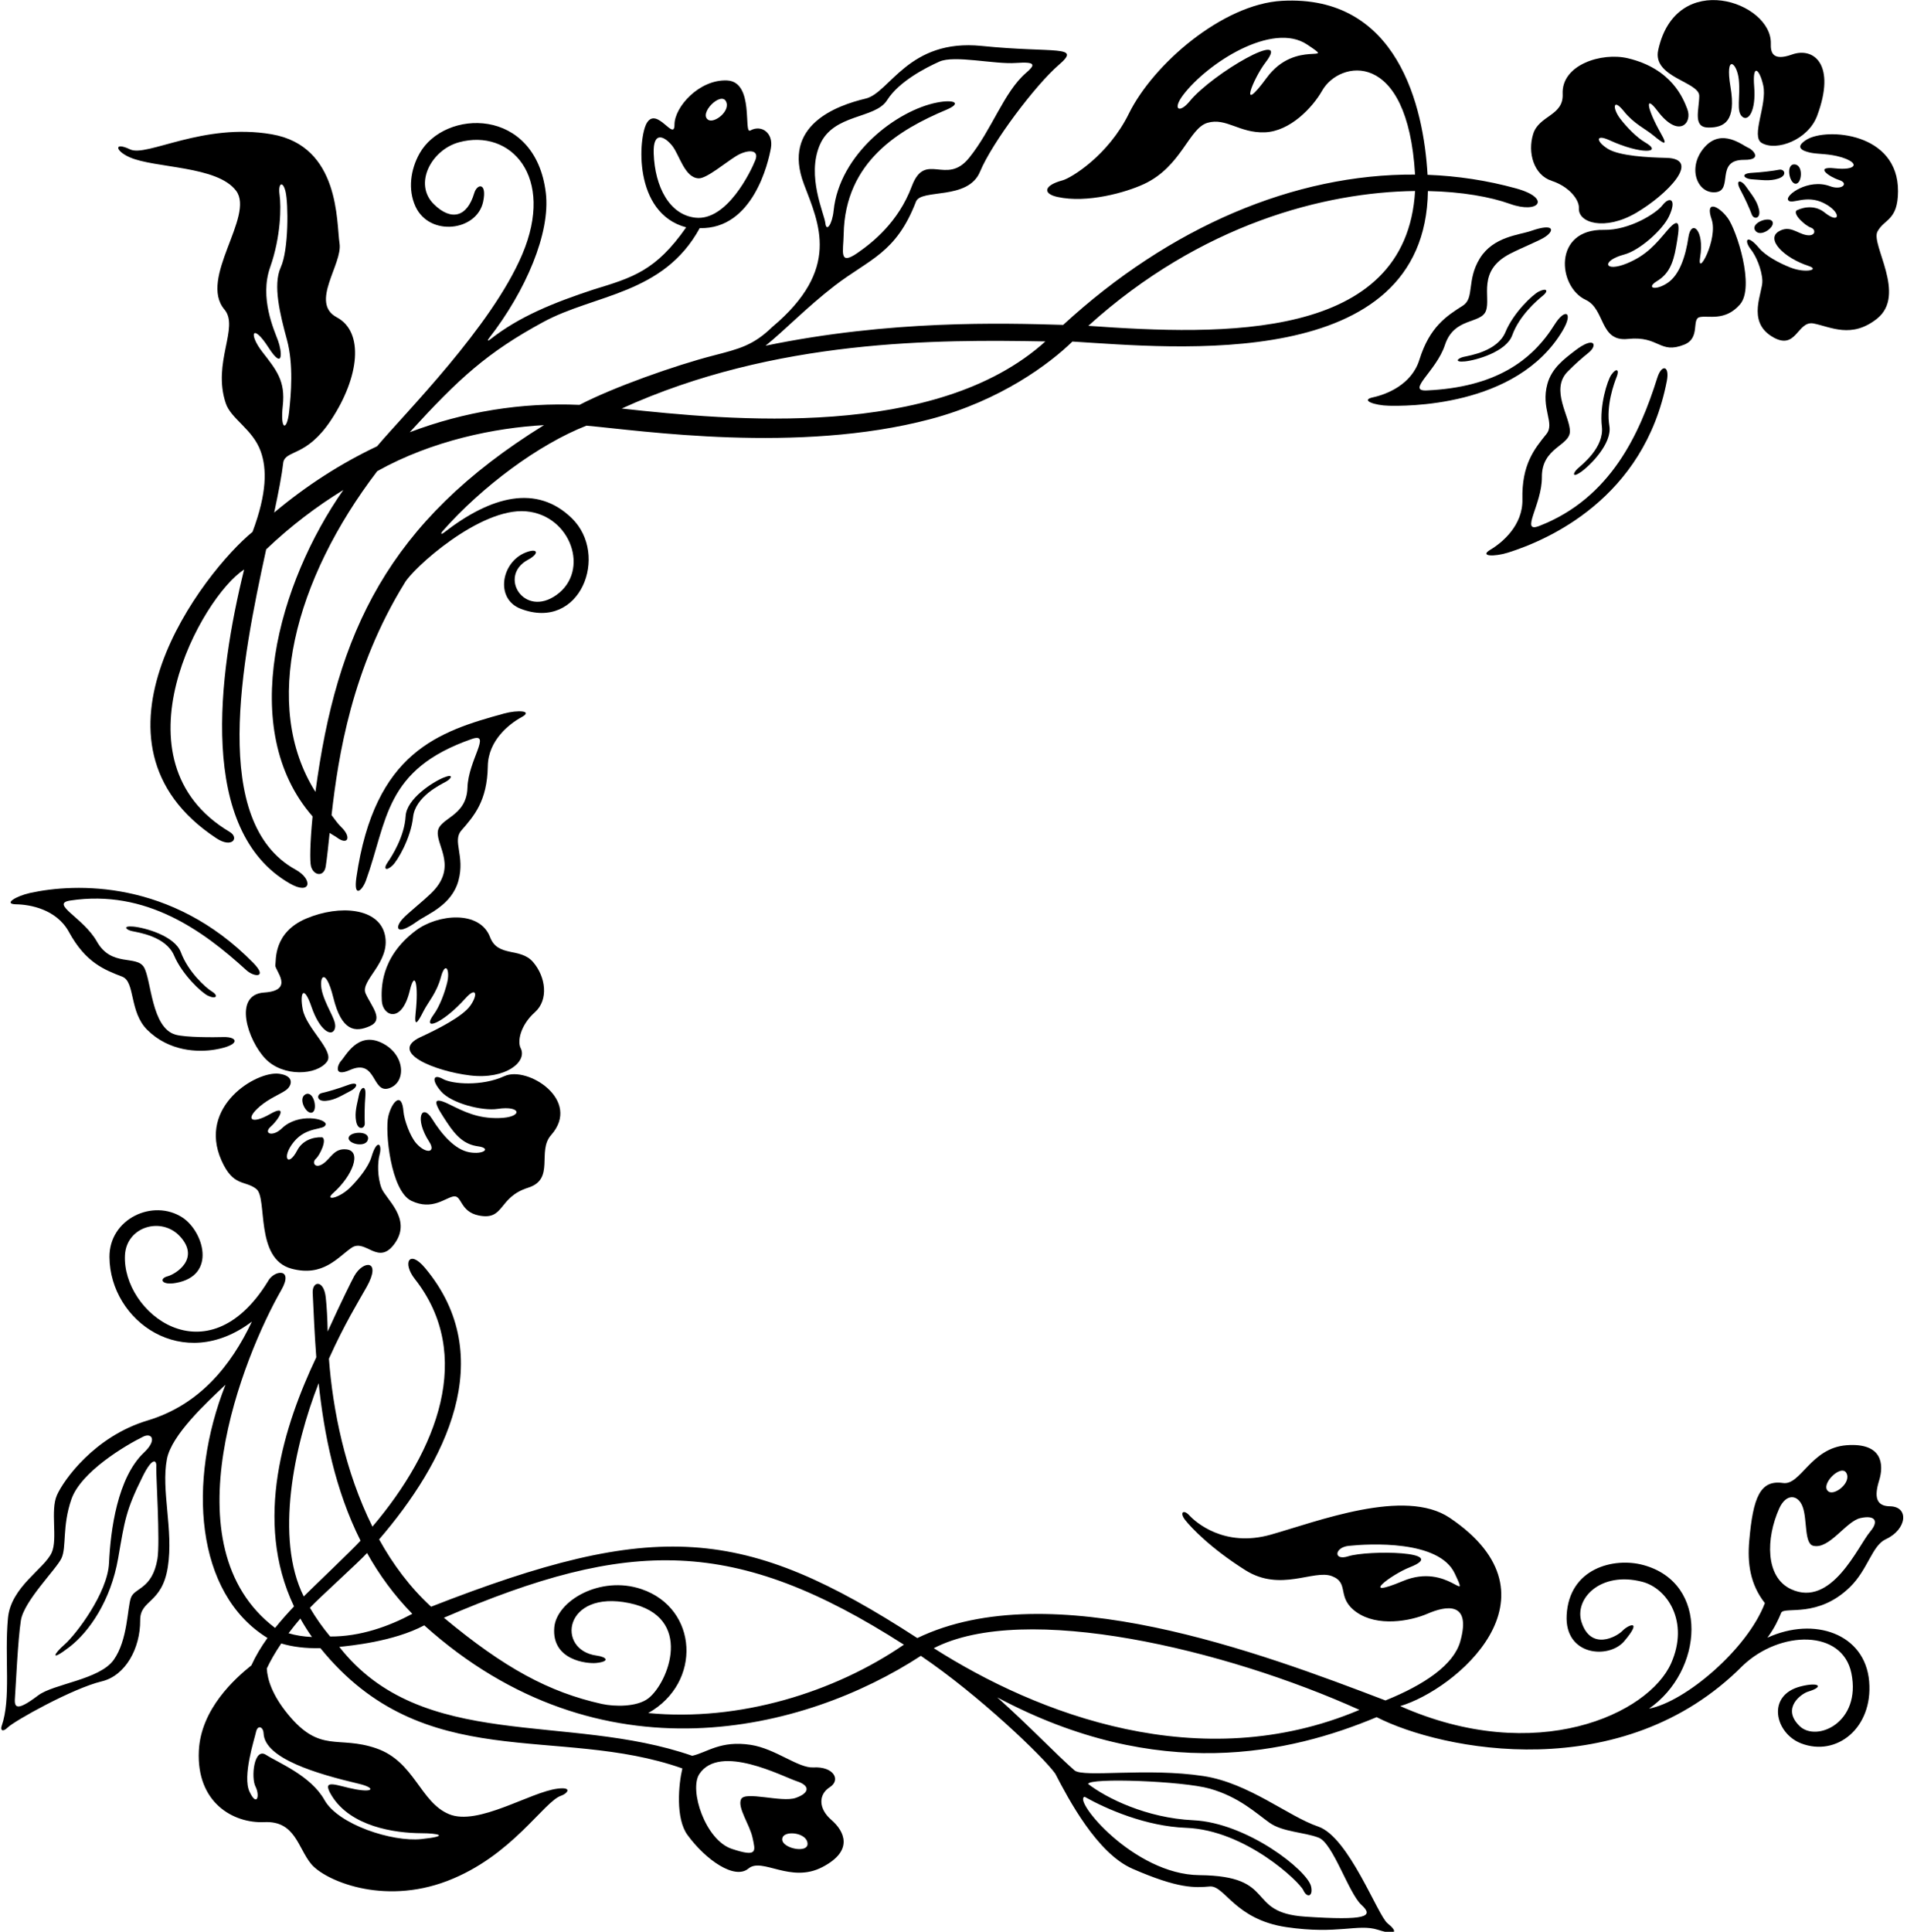 <?xml version="1.0" encoding="UTF-8"?>
<svg xmlns="http://www.w3.org/2000/svg" xmlns:xlink="http://www.w3.org/1999/xlink" width="473pt" height="479pt" viewBox="0 0 473 479" version="1.1">
<g id="surface1">
<path style=" stroke:none;fill-rule:nonzero;fill:rgb(0%,0%,0%);fill-opacity:1;" d="M 468.75 373.5 C 465.402 373.465 464.809 371.215 466.074 367.152 C 467.34 363.094 466.895 357.684 458.004 358.359 C 449.117 359.035 446.641 368.359 442.246 367.723 C 436.578 366.898 434.809 371.273 433.867 382.105 C 433.391 387.566 434.066 392.824 437.75 397.5 C 433.453 408.859 418.074 421.953 409.012 423.676 C 422.453 414.387 424.133 392.508 407.555 388.051 C 400.344 386.113 389.203 388.789 388.582 400.5 C 388.051 410.613 399.039 411.426 402.836 406.973 C 407.523 401.465 403.945 402.789 402.391 404.398 C 400.996 405.84 394.586 409.406 392.266 402.188 C 390.422 396.461 396.949 389.52 407.336 392.215 C 413.559 393.832 419.027 402.113 414.516 412.375 C 408.961 425 381 438 347.297 423.039 C 360.887 419.047 388.672 395.938 359.574 376.352 C 348.422 368.844 326.754 377.266 315.18 380.535 C 303.602 383.801 296.465 377.352 295.004 375.758 C 293.543 374.164 292.5 375.035 293.973 376.906 C 295.445 378.773 300.184 383.844 308.902 389.344 C 317.617 394.84 325.844 389.09 330.355 390.816 C 334.867 392.543 331.32 396.129 336.477 399.766 C 341.633 403.398 349.66 402.043 354.113 400.117 C 358.562 398.191 365.039 396.918 362.191 407.023 C 360.559 412.812 353.316 417.738 343.637 421.641 C 312.566 409.766 260.527 390.289 227.52 406.172 C 184.5 378.25 162.59 376.637 106.926 398.398 C 101.699 393.59 97.449 387.879 94.035 381.703 C 110.277 362.84 123.98 336.555 105.41 314.383 C 101.492 309.707 99.777 313.172 102.883 317.117 C 117.68 335.953 108.527 359.523 92.375 378.543 C 85.578 364.879 82.516 349.457 81.586 336.898 C 85.375 328.453 89.016 322.535 90.926 319.137 C 94.758 312.309 90.09 312.422 87.887 316.371 C 87.277 317.461 84.551 322.941 81.277 330.164 C 81.223 327.066 81.039 323.895 80.797 321.688 C 80.309 317.254 77.418 317.555 77.559 320.594 C 77.789 325.43 78.012 330.824 78.449 336.543 C 70.512 353.332 62.762 377 72.93 398.324 C 71.23 400.113 69.656 401.891 68.234 403.66 C 41.387 383.363 60.383 336.254 69.773 319.879 C 72.977 314.289 67.934 314.848 66.438 317.746 C 51.375 342.25 30.281 325.426 30.992 311.246 C 31.355 304.102 40.07 301.613 44.633 306.559 C 49.777 312.137 43.516 315.957 41.578 316.461 C 39.41 317.027 40 318.75 43.598 318.117 C 53.914 316.301 50.418 305.266 45.246 301.891 C 38 297.168 27.059 302.156 27.152 311.742 C 27.301 327.578 45.391 340.637 62.477 327.703 C 57.289 338.676 49.457 348.359 36.598 352.223 C 23.488 356.16 15.812 366.922 14.121 370.742 C 12.434 374.559 14.352 381.547 12.836 384.957 C 11.012 389.051 2.68 393.449 1.969 401.254 C 1.07 411.059 2.789 421.117 0.41 427.977 C 0.043 429.035 0.688 429.562 1.91 428.344 C 3.52 426.738 18.012 418.633 25.242 416.906 C 31.102 415.508 34.82 408.719 34.77 401.746 C 34.734 396.555 40.191 397.754 41.629 388.547 C 43.066 379.34 39.906 369.516 41.41 361.762 C 42.57 355.777 51.16 347.855 55.934 343.352 C 46.449 367.34 48.375 395.086 66.344 406.148 C 64.73 408.391 63.387 410.645 62.352 412.938 C 58.336 416.164 49.836 423.699 49.32 434.102 C 48.68 447.012 57.902 452.168 65.574 451.809 C 73.242 451.449 73.871 458.188 77.176 462.188 C 80.48 466.188 94.82 472.555 110.941 466.398 C 127.066 460.238 134.875 446.648 139.223 445.242 C 140.562 444.812 142.234 443.027 138.312 443.508 C 131.516 444.34 118.582 452.828 111.379 449.84 C 104.176 446.855 102.863 436.82 93.359 433.527 C 83.859 430.234 79.469 434.898 71.406 425.047 C 67.574 420.367 66.324 416.512 66.176 413.715 C 67.055 411.832 68.262 409.734 69.766 407.512 C 72.543 408.352 75.754 408.75 79.473 408.676 C 105.191 440.375 138.371 427.578 169.25 438.5 C 168.309 442.418 167.516 450.891 170.523 454.996 C 175.078 461.219 182.242 466.18 185.641 463.32 C 189.039 460.461 196.062 467.078 203.969 462.965 C 211.879 458.855 209.402 454.023 206.188 451.238 C 202.969 448.457 202.984 444.949 205.809 443.156 C 208.633 441.363 206.793 437.969 201.75 438.25 C 197.988 438.461 192.355 433.594 186.203 432.652 C 178.668 431.5 175.359 434.566 171.691 435.363 C 140.746 424.605 104.668 434.5 84.16 408.359 C 86.648 408.082 97.547 407.109 105.227 403.016 C 148.902 442.273 199.703 429.305 228.402 410.578 C 242.746 420.277 258.844 435.68 261.754 439.805 C 265.062 446.188 272.094 459.531 280.914 463.379 C 292.328 468.355 296.344 468.086 300.066 467.77 C 303.789 467.457 306.238 475.957 319.07 477.848 C 331.898 479.738 336.828 476.93 341.75 478.5 C 346.672 480.07 346.594 478.852 344.145 476.891 C 341.699 474.93 334.555 455.488 326.953 452.91 C 319.512 450.383 309.789 442.121 298.531 440.395 C 284.48 438.238 268.777 440.824 266.523 438.988 C 261.945 435.004 255.242 427.91 247.355 420.879 C 287.402 442.234 320.102 434.715 341.453 425.781 C 357.5 434 402.434 443.117 432.27 412.996 C 441.578 404.184 457 404 459.207 414.895 C 461.691 427.18 450.555 432.043 446.367 428 C 441.73 423.52 446.844 419.934 448.477 419.449 C 452.5 418.25 451.25 417 446.68 418.145 C 438.043 420.301 440.25 429.75 446.676 432.262 C 455.535 435.723 464.59 428.445 463.613 416.926 C 462.609 405.07 449.988 400.758 438.387 406.078 C 440.141 403.668 441 401.832 441.832 399.832 C 442.832 398.332 451 401.25 458.895 393.484 C 463.336 389.121 464.324 383.234 467.746 381.66 C 473 379.25 473.605 373.551 468.75 373.5 Z M 347.984 392.027 C 336.781 396.707 345.02 390.445 349.691 388.613 C 359.895 384.613 339.316 384.332 334.414 385.895 C 330.652 387.094 330.977 383.684 334.488 383.312 C 339.594 382.77 356.895 381.801 360.816 390.137 C 364.738 398.469 359.191 387.344 347.984 392.027 Z M 39.043 386.59 C 37.738 394.129 33.391 393.629 32.473 396.164 C 31.555 398.699 31.719 406.629 28.211 411.57 C 24.703 416.512 13.281 417.5 9.473 420.387 C 3.625 424.812 3.531 423.117 3.723 420.691 C 3.914 418.262 4.418 406.605 5.18 401.793 C 5.941 396.977 13.906 389.184 15.23 386.422 C 16.555 383.66 15.367 378.488 17.719 371.727 C 20.074 364.961 31.078 358.402 35.539 356.219 C 37.625 355.199 39.047 357.027 35.727 360.156 C 29.113 366.395 27.41 379.473 27.043 387.57 C 26.707 394.98 18.832 405.297 16.047 407.734 C 13.262 410.172 12.312 412.16 17.219 408.391 C 22.125 404.617 27.48 396.898 29.297 386.43 C 30.938 376.988 31.176 374.574 35.387 366.098 C 37.781 361.27 38.922 361.879 38.762 363.773 C 38.645 365.16 39.762 382.457 39.043 386.59 Z M 89.023 442.309 C 93 443.25 92.867 444.512 88.258 443.691 C 83.648 442.867 79.469 440.68 82.27 445.242 C 86.961 452.895 97.82 454.539 104.555 454.559 C 108.711 454.57 111.734 455.262 104.496 456.016 C 97.262 456.77 83.891 452.414 80.488 446.34 C 77.086 440.27 68.984 437.07 65.984 435.133 C 62.984 433.195 62.227 440.766 63.371 442.996 C 64.516 445.227 63.746 448.164 61.906 444.305 C 60.062 440.445 63.129 431.219 63.492 429.48 C 63.891 427.594 65.301 428.152 65.379 429.809 C 65.672 436.066 78.598 439.84 89.023 442.309 Z M 194.133 455.547 C 194.883 453.848 200.176 454.445 200.301 457.141 C 200.43 459.836 192.988 458.125 194.133 455.547 Z M 173.457 439.898 C 178.516 432.188 194.262 440.582 197.637 441.672 C 201.012 442.758 200.82 444.609 197.344 445.812 C 193.871 447.016 184.742 444.02 183.805 446.141 C 182.863 448.266 185.961 452.387 186.66 455.688 C 187.363 458.988 188.031 460.617 181.488 458.434 C 174.945 456.246 170.875 443.832 173.457 439.898 Z M 79.035 342.973 C 80.383 355.652 83.113 369.426 89.426 382.027 C 87.5 384.18 77.703 393.48 75.336 395.852 C 68.133 381.484 72.93 358.469 79.035 342.973 Z M 71.574 404.98 C 72.477 403.777 73.453 402.559 74.496 401.332 C 75.355 402.867 76.312 404.395 77.375 405.906 C 75.301 405.816 73.367 405.512 71.574 404.98 Z M 81.887 405.785 C 80.012 403.539 78.328 401.156 76.867 398.664 C 79.242 396.117 88.945 387.406 91.039 385.082 C 94.02 390.426 97.711 395.508 102.266 400.164 C 96.5 403.25 89.387 405.832 81.887 405.785 Z M 160.781 424.766 C 174.188 417.258 173.164 398.801 159.117 394.039 C 148.84 390.555 138.008 396.996 137.477 403.574 C 136.816 411.707 145.641 412.586 147.898 412.348 C 151.414 411.977 150.488 410.855 147.98 410.516 C 137.836 409.145 139.82 394.125 156.094 397.504 C 172.297 400.871 165.75 417.25 160.855 421.086 C 158.012 423.316 152.363 423.191 149.25 422.5 C 136.148 419.586 125.098 413.609 110.102 401.133 C 156.164 381.301 182.273 380.965 224.195 407.812 C 206.988 419.629 183.359 426.953 160.781 424.766 Z M 269.027 445.535 C 274.555 448.637 284.262 452.852 294.184 453.223 C 308.961 453.777 322.34 466.652 323.266 468.684 C 324.191 470.719 325.75 470.25 325.195 467.762 C 324.309 463.781 309.297 451.965 295.973 451.344 C 284.34 450.801 274.398 445.832 269.883 442.344 C 270.16 440.758 293.328 441.609 300.062 443.508 C 307.332 445.559 311.566 449.613 314.863 451.953 C 318.156 454.293 323.527 454.277 327.086 455.672 C 330.645 457.07 334.52 469.449 337.699 472.348 C 340.883 475.242 338.855 476.25 323.75 475.25 C 308.645 474.25 317.145 465.141 297.469 464.957 C 281.184 464.805 265.984 446.215 269.027 445.535 Z M 231.613 408.68 C 254.156 397.07 304 409 337.195 423.98 C 297.695 440.699 257.191 424.996 231.613 408.68 Z M 457.965 365.242 C 459.277 367.598 455.094 370.898 453.562 369.852 C 451.23 368.262 456.648 362.887 457.965 365.242 Z M 463.855 379.793 C 460.828 383.359 454.34 398.734 444.242 394.051 C 437.77 391.047 438.02 381.387 441.297 374.066 C 443 370.25 445.992 370.496 447.137 373.672 C 448.281 376.844 447.488 382.746 449.742 383.289 C 453.75 384.25 457.836 377.238 461.422 376.426 C 465.008 375.617 466.148 377.09 463.855 379.793 "/>
<path style=" stroke:none;fill-rule:nonzero;fill:rgb(0%,0%,0%);fill-opacity:1;" d="M 433.754 36.703 C 432.223 36.105 427.07 31.582 422.734 36.562 C 418.398 41.543 420.953 48.09 425.504 47.668 C 430.051 47.246 425.309 39.59 432.598 39.641 C 437.383 39.672 434.645 37.051 433.754 36.703 "/>
<path style=" stroke:none;fill-rule:nonzero;fill:rgb(0%,0%,0%);fill-opacity:1;" d="M 441.254 42.09 C 439.898 42.363 436.906 42.734 434.621 42.852 C 431.512 43.004 432.52 44.355 434.602 44.465 C 436.684 44.574 438.926 45.031 441.16 44.254 C 443.398 43.477 442.613 41.82 441.254 42.09 "/>
<path style=" stroke:none;fill-rule:nonzero;fill:rgb(0%,0%,0%);fill-opacity:1;" d="M 445.367 45.562 C 446.949 45.613 447.371 40.906 445.121 40.766 C 442.867 40.621 443.785 45.512 445.367 45.562 "/>
<path style=" stroke:none;fill-rule:nonzero;fill:rgb(0%,0%,0%);fill-opacity:1;" d="M 436.297 51.98 C 435.801 49.664 434.246 47.988 433.07 46.266 C 431.895 44.543 430.219 44.383 431.699 47.121 C 432.793 49.133 434.023 51.883 434.496 53.184 C 434.973 54.484 436.797 54.297 436.297 51.98 "/>
<path style=" stroke:none;fill-rule:nonzero;fill:rgb(0%,0%,0%);fill-opacity:1;" d="M 435.371 57.176 C 436.66 59.023 440.465 56.223 439.602 54.895 C 438.738 53.57 434.078 55.328 435.371 57.176 "/>
<path style=" stroke:none;fill-rule:nonzero;fill:rgb(0%,0%,0%);fill-opacity:1;" d="M 421.473 23.801 C 421.43 27.336 419.805 31.609 423.754 31.629 C 427.699 31.652 430.664 30.031 429.227 21.586 C 427.793 13.133 430.871 15.465 431.285 19.809 C 431.695 24.152 430.59 27.527 432.105 28.91 C 433.625 30.293 435.586 27.496 435.098 21.496 C 434.609 15.496 436.438 17.109 437.344 21.188 C 438.398 25.914 434.191 33.828 436.973 35.449 C 440.664 37.602 448.488 34.652 450.703 28.734 C 455.465 16.012 449.887 11.586 444.465 13.523 C 439.602 15.262 439.16 12.918 439.227 10.84 C 439.551 0.48 415.688 -7.836 411.289 12.441 C 409.824 19.211 421.516 20.27 421.473 23.801 "/>
<path style=" stroke:none;fill-rule:nonzero;fill:rgb(0%,0%,0%);fill-opacity:1;" d="M 384.863 44.84 C 389.293 46.293 391.742 49.621 391.617 51.586 C 391.379 55.336 398.125 57.285 405.801 52.789 C 413.516 48.27 422.203 39.348 413.262 39.145 C 408.789 39.043 401.719 38.688 398.824 36.914 C 395.93 35.141 395.605 33.117 399.223 34.777 C 406.984 38.336 412.703 37.996 408.023 35.289 C 405.957 34.094 403.465 31.527 401.875 29.445 C 399.867 26.82 400.047 24.176 402.766 27.578 C 405.266 30.707 408.098 31.934 410.027 33.527 C 412.625 35.672 413.879 36.434 411.953 33.066 C 408.602 27.195 407.766 23.062 411.137 27.52 C 416.363 34.43 419.848 30.551 418.512 27.059 C 417.531 24.508 414.715 17.059 403.793 14.453 C 397.254 12.895 387.25 16.062 387.59 23.316 C 387.844 28.742 381.723 28.582 380.281 33.219 C 378.836 37.855 380.43 43.387 384.863 44.84 "/>
<path style=" stroke:none;fill-rule:nonzero;fill:rgb(0%,0%,0%);fill-opacity:1;" d="M 417.723 85.465 C 421.832 83.832 419.504 79.152 421.555 78.641 C 423.609 78.129 427.84 79.797 431.586 75.469 C 435.328 71.137 430.719 56.98 428.5 54.008 C 426.281 51.039 422.855 49.473 424.539 54.379 C 426.227 59.285 420.805 69.129 421.688 63.801 C 422.824 56.977 419.465 54.223 418.781 58.84 C 418.098 63.453 416.617 68.152 413.598 70.164 C 410.574 72.176 408.18 71.422 410.996 69.703 C 413.816 67.988 414.992 65.496 415.742 61.125 C 416.496 56.758 417.176 52.863 413.484 57.207 C 410.73 60.453 408.406 63.316 403.5 65.324 C 397.879 67.625 397.031 64.664 402.879 63.105 C 406.652 62.098 412.363 57.051 413.973 53.637 C 416 49.332 414.109 48.598 412.352 50.891 C 410.777 52.953 404.07 57.121 397.832 57 C 385.141 56.75 386.324 71.117 393.312 74.355 C 398.195 76.621 396.711 84.789 403.734 84.047 C 411.602 83.211 411.566 87.91 417.723 85.465 "/>
<path style=" stroke:none;fill-rule:nonzero;fill:rgb(0%,0%,0%);fill-opacity:1;" d="M 449.137 37.875 C 450.902 38.25 453.719 38.074 456.668 38.977 C 461.551 40.465 460.355 42.328 455.137 41.742 C 449.914 41.156 453.648 43.832 456.18 44.645 C 458.711 45.461 456.852 47.277 453.891 46.168 C 448.555 44.172 442.656 48.441 443.543 49.645 C 444.43 50.852 447.957 48.109 452.426 50.391 C 456.895 52.676 456.422 55.812 452.535 52.672 C 450.512 51.039 447.836 51.094 445.574 52.188 C 444.664 53.246 447.887 56.023 449.168 56.449 C 450.484 56.883 450.348 58.711 448.02 58.285 C 445.691 57.859 443.953 55.773 441.234 57.355 C 437.883 59.301 442.469 63.945 448.586 65.945 C 451.504 66.898 447.809 67.785 444.152 66.363 C 441.242 65.23 437.891 63.395 436.332 61.535 C 433.223 57.828 432.504 59.637 434.27 61.84 C 435.492 63.367 436.988 66.695 437.125 69.598 C 437.262 72.5 433.23 79.547 439.438 83.406 C 445.641 87.27 445.688 79.375 449.879 80.219 C 454.074 81.059 459.246 84.031 465.551 79.031 C 473.02 73.105 463.957 60.609 465.676 57.414 C 467.395 54.219 470.73 54.73 470.777 47.453 C 470.871 32.781 453 31.648 448.152 34.598 C 444.781 36.648 447.375 37.5 449.137 37.875 "/>
<path style=" stroke:none;fill-rule:nonzero;fill:rgb(0%,0%,0%);fill-opacity:1;" d="M 96.52 269.84 C 100.859 268.41 100.586 261.391 94.621 258.555 C 88.656 255.719 85.738 261.922 84.574 263.082 C 83.898 263.754 82.434 267.254 86.809 265.312 C 93.469 262.355 92.18 271.27 96.52 269.84 "/>
<path style=" stroke:none;fill-rule:nonzero;fill:rgb(0%,0%,0%);fill-opacity:1;" d="M 86.234 269.066 C 84.094 269.875 81.203 270.727 79.848 271.02 C 78.496 271.312 78.438 273.145 80.801 272.965 C 83.16 272.785 85.031 271.469 86.898 270.535 C 88.762 269.605 89.148 267.965 86.234 269.066 "/>
<path style=" stroke:none;fill-rule:nonzero;fill:rgb(0%,0%,0%);fill-opacity:1;" d="M 75.777 271.344 C 73.77 272.375 76.035 276.523 77.465 275.844 C 78.895 275.164 77.781 270.316 75.777 271.344 "/>
<path style=" stroke:none;fill-rule:nonzero;fill:rgb(0%,0%,0%);fill-opacity:1;" d="M 89.02 271.578 C 88.629 273.629 87.875 275.785 88.344 278.105 C 88.812 280.426 90.559 279.871 90.473 278.488 C 90.391 277.109 90.422 274.098 90.617 271.816 C 90.883 268.711 89.41 269.527 89.02 271.578 "/>
<path style=" stroke:none;fill-rule:nonzero;fill:rgb(0%,0%,0%);fill-opacity:1;" d="M 91.27 282.496 C 91.715 280.289 86.742 280.539 86.48 282.098 C 86.215 283.656 90.82 284.711 91.27 282.496 "/>
<path style=" stroke:none;fill-rule:nonzero;fill:rgb(0%,0%,0%);fill-opacity:1;" d="M 65.5 246.109 C 57.707 246.637 61.457 258.004 65.852 262.547 C 70.246 267.09 78.598 266.664 81.125 263.219 C 83.027 260.621 76.008 255.047 75.086 250.293 C 74.289 246.191 75.324 243.98 77.27 249.68 C 79.219 255.379 82.133 257.156 82.973 255.281 C 83.812 253.406 81.449 250.754 80.094 246.609 C 78.734 242.461 80.629 239.094 82.688 247.414 C 84.746 255.734 88.109 256.035 91.719 254.438 C 95.328 252.84 92.133 249.574 90.684 246.352 C 89.234 243.129 96.945 238.637 95.48 231.867 C 94.012 225.102 84.289 224.281 76.039 227.727 C 67.746 231.188 68.508 238.152 68.297 239.344 C 68.086 240.535 73.293 245.586 65.5 246.109 "/>
<path style=" stroke:none;fill-rule:nonzero;fill:rgb(0%,0%,0%);fill-opacity:1;" d="M 132.648 251.02 C 136.129 247.918 135.383 242.211 132.207 238.535 C 129.031 234.859 123.484 237.449 121.551 232.375 C 118.969 225.59 108.531 226.684 103.16 230.719 C 94.184 237.469 94.574 245.426 94.699 248.152 C 94.867 251.891 99.609 254.055 101.641 245.633 C 102.953 240.199 103.84 244.324 103.105 251.043 C 102.688 254.898 103.535 253.703 105.059 250.695 C 106.191 248.465 108.297 246.211 109.34 242.344 C 110.473 238.137 111.695 240.488 110.902 243.699 C 110.277 246.246 109.02 249.59 107.598 251.516 C 104.391 255.863 109.77 253.891 115.465 247.527 C 118.117 244.562 118.629 246.543 116.684 249.328 C 114.738 252.109 108.395 255.258 104.34 257.137 C 96.219 260.895 107.746 265.605 116.625 266.668 C 125.457 267.723 130.863 263.242 129.148 259.902 C 128.246 258.148 129.168 254.121 132.648 251.02 "/>
<path style=" stroke:none;fill-rule:nonzero;fill:rgb(0%,0%,0%);fill-opacity:1;" d="M 102.043 297.758 C 107.203 300.23 110.418 297.008 112.504 296.66 C 114.59 296.309 114.051 300.445 118.746 301.387 C 125.238 302.688 123.457 296.875 131 294.5 C 137.742 292.379 133.113 285.48 136.688 281.453 C 144.371 272.801 130.797 264.23 125.125 266.832 C 119.453 269.438 112.129 268.805 109.863 267.547 C 107.336 266.141 106.965 267.883 109.473 270.707 C 111.98 273.531 119.562 275.543 123.426 274.961 C 129.406 274.055 129.812 277.105 123.742 277.238 C 118.441 277.359 115.164 275.66 111.344 273.785 C 106.23 271.277 108.402 274.574 110.84 278.281 C 113.273 281.988 115.344 283.805 118.613 284.25 C 121.887 284.699 119.992 286.348 116.418 285.711 C 112.844 285.07 109.609 281.355 107.141 277.398 C 104.672 273.438 102.691 277.305 106.457 283.109 C 108.234 285.852 105.641 286.203 103.25 283.5 C 101.691 281.738 100.246 277.652 100.078 275.609 C 99.664 270.438 97.148 273.242 96.301 276.852 C 95.457 280.461 96.883 295.281 102.043 297.758 "/>
<path style=" stroke:none;fill-rule:nonzero;fill:rgb(0%,0%,0%);fill-opacity:1;" d="M 54.926 287.723 C 57.875 294.379 60.727 292.574 63.578 294.82 C 66.43 297.062 63.113 312.137 72.324 314.586 C 80.102 316.652 83.656 311.863 87.168 309.418 C 90.676 306.969 93.871 314.191 98.016 308.172 C 102.164 302.152 95.652 297.305 94.621 294.59 C 93.586 291.871 93.629 288.223 94.141 286.336 C 94.879 283.609 93.5 282.238 92.129 286.879 C 91.441 289.203 89.102 292.227 86.887 294.426 C 84.102 297.195 80.359 297.852 82.652 295.816 C 87.465 291.539 89.816 285.449 85.965 285.004 C 82.84 284.645 82.078 287.246 80.113 288.566 C 78.148 289.887 77.293 288.266 78.328 287.34 C 79.336 286.441 81.176 282.609 79.918 282 C 77.41 281.898 74.934 282.918 73.734 285.223 C 71.426 289.656 69.734 286.969 72.922 283.09 C 76.109 279.211 80.438 280.316 80.77 278.859 C 81.102 277.398 73.988 275.84 69.895 279.805 C 67.621 282 65.191 281.078 67.188 279.32 C 69.184 277.562 71.535 273.621 66.984 276.242 C 62.43 278.863 60.594 277.633 64.473 274.316 C 66.82 272.312 69.473 271.348 70.938 270.301 C 72.406 269.254 73.16 266.785 69.25 266.25 C 63.629 265.48 48.977 274.312 54.926 287.723 "/>
<path style=" stroke:none;fill-rule:nonzero;fill:rgb(0%,0%,0%);fill-opacity:1;" d="M 379.789 57.246 C 376.781 58.293 370.398 58.641 367.055 64.062 C 363.707 69.48 365.797 73.91 362.84 75.785 C 358.816 78.344 354.609 80.996 352.051 89.227 C 350.125 95.41 343.852 97.812 340.559 98.52 C 337.27 99.23 340.965 100.539 344.48 100.605 C 347.996 100.676 376.191 101.273 387.605 81.949 C 390.332 77.332 388.168 76.332 385.59 80.477 C 379.824 89.742 370.535 96.035 353.914 96.812 C 348.664 97.062 356.266 92.023 358.387 85.547 C 360.676 78.562 367.352 80.422 368.578 77.039 C 369.805 73.66 366.305 67.145 374.562 62.91 C 377.535 61.387 381.391 59.863 382.961 58.918 C 385.66 57.285 385.695 55.188 379.789 57.246 "/>
<path style=" stroke:none;fill-rule:nonzero;fill:rgb(0%,0%,0%);fill-opacity:1;" d="M 381.711 72.277 C 380.16 73.035 375.395 77.523 373.402 82.328 C 371.414 87.129 364.527 88.145 363.023 88.492 C 361.516 88.84 360.594 89.879 363.352 89.613 C 366.109 89.344 373.613 87.246 375.094 83.105 C 376.809 78.316 381.199 74.512 382.668 73.332 C 384.137 72.156 383.695 71.301 381.711 72.277 "/>
<path style=" stroke:none;fill-rule:nonzero;fill:rgb(0%,0%,0%);fill-opacity:1;" d="M 374.062 137.02 C 383.867 133.926 407.809 123.645 413.434 94.461 C 414.168 90.668 412.168 90.168 411.055 93.707 C 406.711 107.523 399.523 123.512 381.797 130.414 C 376.898 132.324 382.492 125.121 382.441 118.309 C 382.383 110.961 389.305 110.594 389.391 106.996 C 389.473 103.402 384.434 96.621 388.812 92.156 C 390.664 90.27 392.562 88.621 393.996 87.48 C 396.398 85.566 395.508 83.176 390.57 87.008 C 388.051 88.961 384.895 91.23 383.809 95.184 C 382.117 101.324 385.754 104.918 383.551 107.641 C 380.555 111.344 377.414 115.203 377.609 123.816 C 377.754 130.289 372.574 134.57 369.684 136.289 C 366.789 138.012 370.707 138.074 374.062 137.02 "/>
<path style=" stroke:none;fill-rule:nonzero;fill:rgb(0%,0%,0%);fill-opacity:1;" d="M 391.281 116.223 C 390.137 117.266 389.844 118.621 392.117 117.039 C 394.391 115.457 399.91 109.957 399.18 105.621 C 398.332 100.605 400.301 95.141 401.004 93.395 C 401.711 91.648 400.91 91.121 399.652 92.941 C 398.672 94.359 396.711 100.609 397.32 105.77 C 397.934 110.934 392.426 115.184 391.281 116.223 "/>
<path style=" stroke:none;fill-rule:nonzero;fill:rgb(0%,0%,0%);fill-opacity:1;" d="M 125.027 176.926 C 108.762 181.383 92.93 186.465 88.41 217.48 C 87.625 222.875 89.848 220.84 90.762 218.324 C 96.145 203.492 95.27 190.777 117.051 183.23 C 122.02 181.512 116.152 188.492 115.949 195.305 C 115.727 202.648 108.797 202.754 108.578 206.344 C 108.355 209.934 113.559 215.195 106.832 221.59 C 104.41 223.891 101.145 226.441 99.906 227.797 C 97.777 230.121 98.34 232.145 103.422 228.5 C 106.008 226.645 112.031 224.508 113.711 218.363 C 115.387 212.219 112.133 208.559 114.434 205.926 C 117.57 202.336 120.855 198.602 120.988 189.984 C 121.086 183.508 126.422 179.43 129.379 177.82 C 132.336 176.211 128.422 175.996 125.027 176.926 "/>
<path style=" stroke:none;fill-rule:nonzero;fill:rgb(0%,0%,0%);fill-opacity:1;" d="M 102.453 202.637 C 103.008 197.469 109.32 194.551 110.668 193.789 C 112.016 193.031 112.605 191.77 110.035 192.809 C 107.469 193.844 100.863 197.98 100.613 202.367 C 100.32 207.445 97.188 212.34 96.109 213.883 C 95.035 215.43 95.699 216.121 97.328 214.629 C 98.598 213.461 101.902 207.805 102.453 202.637 "/>
<path style=" stroke:none;fill-rule:nonzero;fill:rgb(0%,0%,0%);fill-opacity:1;" d="M 4.02 224.23 C 7.387 224.281 14.008 225.414 17.102 231.102 C 21.223 238.672 25.867 240.453 30.312 242.172 C 33.578 243.434 32.004 250.879 36.523 255.363 C 41.945 260.738 49.109 260.98 53.398 260.242 C 59.801 259.137 59.074 257.055 55.418 257.148 C 52.98 257.215 46.078 257.266 43.531 256.551 C 37.512 254.855 37.559 242.898 35.695 239.82 C 33.832 236.742 27.648 239.871 24.039 233.473 C 20.691 227.535 12.254 224.078 17.449 223.293 C 36.266 220.453 50.398 230.801 61.102 240.562 C 63.078 242.363 66.5 242.5 62.789 238.723 C 42.531 218.094 18.703 218.949 7.457 221.418 C 4.02 222.172 0.656 224.18 4.02 224.23 "/>
<path style=" stroke:none;fill-rule:nonzero;fill:rgb(0%,0%,0%);fill-opacity:1;" d="M 44.867 236.141 C 43.344 232.016 35.82 229.996 33.059 229.754 C 30.301 229.516 31.23 230.547 32.742 230.879 C 34.254 231.211 41.145 232.156 43.184 236.938 C 45.223 241.719 50.031 246.176 51.594 246.902 C 53.688 247.875 54.25 246.875 52.543 245.836 C 50.934 244.855 46.633 240.91 44.867 236.141 "/>
<path style=" stroke:none;fill-rule:nonzero;fill:rgb(0%,0%,0%);fill-opacity:1;" d="M 32.176 39.008 C 38.445 41.762 53.898 41.066 58.57 47.312 C 63.238 53.555 49.18 69.062 55.668 76.742 C 59.41 81.172 52.602 89.895 56 100 C 57.328 103.941 62.723 106.41 64.691 111.992 C 66.172 116.199 66.273 122.172 62.633 131.883 C 50.602 141.688 17.629 184.16 53.711 207.879 C 57.574 210.418 59.43 207.738 56.957 206.27 C 27.32 188.645 50.09 147.906 60.551 141.223 C 54.102 167.367 49.012 205.945 71.871 219.062 C 77.164 222.098 77.699 218.043 73.301 215.621 C 52.074 203.941 59.926 164.129 66.02 136.219 C 72.152 130.383 78.609 125.508 85.164 121.492 C 69.141 144.352 58.656 180.824 77.527 202.441 C 76.887 208.957 76.82 213.586 77.133 214.797 C 77.742 217.137 80.379 217.574 80.801 214.785 C 81.141 212.539 81.426 209.746 81.762 206.523 C 82.098 206.797 83.168 207.363 83.508 207.621 C 86.328 209.766 87.242 207.551 84.633 205.074 C 83.805 204.289 82.91 203 82.238 202.113 C 83.914 187.262 87.336 165.664 100.348 144.59 C 102.266 141.027 119.043 125.785 130.504 126.789 C 141.59 127.762 146.402 141.496 138.062 147.5 C 129.973 153.324 123.492 142.836 130.934 138.812 C 133.938 137.188 133.375 135.812 130.375 137 C 124.297 139.406 122.75 148.5 129.145 150.949 C 143.965 156.629 151.172 137.59 141.832 128.5 C 133.168 120.066 121.91 122.898 110.082 132.09 C 109.398 132.621 109.207 132.344 109.824 131.645 C 119.602 120.594 133.602 110.184 145.457 105.547 C 159.07 106.758 197.941 112.598 230.695 103.945 C 248.234 99.312 260.406 90.137 265.996 84.691 C 291.031 86.219 353.523 92.66 354.172 47.371 C 362.602 47.547 369.637 48.805 374.559 50.566 C 381.738 53.137 384.871 49.141 376.016 46.711 C 368.828 44.734 361.488 43.629 354.082 43.348 C 353.129 26.508 346.703 -1.371 317.977 0.207 C 303.23 1.02 286.012 15.938 280.008 28.16 C 274.887 38.578 265.633 44.168 263.543 44.723 C 258.949 45.938 258.516 48.004 262.281 48.836 C 269.629 50.461 279.262 47.723 283.734 45.641 C 293.078 41.297 294.859 31.797 299.5 30.453 C 304.141 29.109 307.363 33.02 313.668 32.812 C 319.973 32.602 325.559 26.68 327.949 22.457 C 332.176 14.992 349.145 11.844 350.984 43.289 C 321.012 43.09 290.09 56.301 263.707 80.559 C 248.43 80.102 220.715 79.344 189.879 85.723 C 194.461 82.062 200.129 76.156 207.02 70.848 C 215.641 64.211 222.227 62.863 227.188 50 C 228.457 46.711 240.098 49.77 243.082 42.566 C 246.07 35.363 256.789 21.109 262.613 16.098 C 268.438 11.086 261.648 13.234 243.488 11.391 C 225.328 9.539 220.699 23.016 214.742 24.438 C 207.418 26.184 193.863 31.09 199.402 45.656 C 203.176 55.582 208.629 66.73 191.559 81.07 C 186.832 85.668 183.332 86.5 176.992 88.145 C 167.488 90.586 152.105 96.023 143.734 100.395 C 129.344 99.762 115.125 102.066 101.629 107.176 C 113.805 93.859 120.797 87.422 134.738 79.852 C 147.449 72.949 164.539 73.051 173.555 56.566 C 186.781 56.887 190.594 40.27 191.215 36.695 C 191.867 32.926 188.832 30.832 186.102 32.363 C 184.316 33.359 187.195 20.254 180.328 19.949 C 173.461 19.648 167.297 26.516 167.297 30.879 C 167.293 35.238 162.973 26.387 160.461 30.449 C 158.336 33.891 156.914 52.828 170.195 56.375 C 162.645 67.188 156.863 68.84 147.238 71.785 C 137.395 75.027 128.762 78.473 121.488 84.234 C 120.996 84.625 120.84 84.438 121.238 83.93 C 130.414 72.176 136.574 57.73 135.379 47.828 C 132.789 26.363 110.246 27.016 104.059 38.059 C 101.82 42.051 101.133 47.035 103.062 51.219 C 106.539 58.742 118.285 57.348 119.836 50.016 C 120.855 45.188 118.332 45.5 117.625 47.898 C 115.867 53.844 111.93 54.863 107.637 50.664 C 102.473 45.613 106.98 37.133 113.879 35.27 C 126.605 31.832 137.777 43.719 129.516 63.129 C 121.891 81.047 100.488 102.402 93.52 110.664 C 84.574 114.895 76.012 120.379 68.008 127.098 C 69.07 122.121 69.902 117.852 70.281 114.555 C 71.066 111.508 76.066 113.277 82.078 104.203 C 89.219 93.43 90.316 82.289 83.539 78.684 C 76.762 75.078 85.02 65.484 84.219 60.359 C 83.418 55.234 84.398 36.23 67.395 33.297 C 50.387 30.359 36.406 39.008 32.277 37.047 C 28.148 35.086 28.555 37.418 32.176 39.008 Z M 314.191 19.277 C 306.996 29.059 310.84 19.449 313.898 15.473 C 320.582 6.789 300.727 18.188 295.07 25.125 C 292.574 28.188 290.68 27.215 293.496 23.512 C 299.48 15.641 315.602 5.281 324.219 11.047 C 331.871 16.172 321.387 9.492 314.191 19.277 Z M 350.988 47.359 C 348.82 84.617 303.152 83.16 269.938 80.793 C 297.953 55.465 328.73 47.625 350.988 47.359 Z M 203.359 35.895 C 206.734 28.117 217.062 29.559 220.027 24.848 C 222.988 20.141 229.77 16.719 233.008 15.273 C 236.723 13.609 246.723 15.996 251.969 15.609 C 257.211 15.227 256.699 16.168 254.441 18.121 C 249 22.832 246.055 32.117 240.359 39.16 C 234.668 46.207 229.473 37.32 226.152 46.199 C 222.828 55.078 216.434 60.129 212.676 62.727 C 207.992 65.965 209.184 62.367 209.258 58.07 C 209.574 39.973 223.234 32.059 234.68 27.242 C 238.754 25.527 236.59 24.625 232.516 25.406 C 222.371 27.344 208.184 38.234 206.77 52.234 C 206.43 55.594 204.965 57.672 204.715 55.328 C 204.469 52.984 199.984 43.668 203.359 35.895 Z M 259.293 84.66 C 232.172 109.168 181.027 104.246 154.203 101.301 C 192.25 83.961 232.781 84.18 259.293 84.66 Z M 180.035 25.082 C 181.348 27.438 177.168 30.734 175.633 29.691 C 173.305 28.102 178.723 22.727 180.035 25.082 Z M 162.141 38.066 C 161.93 32.207 164.949 33.906 166.734 36.152 C 168.523 38.395 169.828 44.137 173.32 44.223 C 175.293 44.27 179.93 40.328 182.594 38.695 C 185.258 37.062 188.453 36.91 187.348 39.711 C 186.238 42.516 180.301 54.82 172.508 53.98 C 166.043 53.281 162.438 46.332 162.141 38.066 Z M 93.562 116.828 C 107.266 109.18 122.863 106.078 134.926 105.414 C 96.207 129.371 83.477 156.934 78.238 196.359 C 64.742 174.941 73.039 143.727 93.562 116.828 Z M 66.551 86.102 C 70.434 92.148 69.918 87.051 68.965 84.465 C 68.012 81.875 64.312 73.879 67.004 66.273 C 69.691 58.672 69.758 51.188 69.344 48.301 C 68.93 45.41 70.145 44.66 70.832 47.539 C 71.52 50.414 71.645 61.902 69.637 66.289 C 67.625 70.676 69.496 78.066 71.168 84.223 C 72.844 90.375 72.188 97.801 71.707 102.148 C 71.168 107 69.457 106.734 70.141 100.609 C 70.82 94.484 68.617 91.82 65.082 87.277 C 61.543 82.734 62.664 80.051 66.551 86.102 "/>
</g>
</svg>
